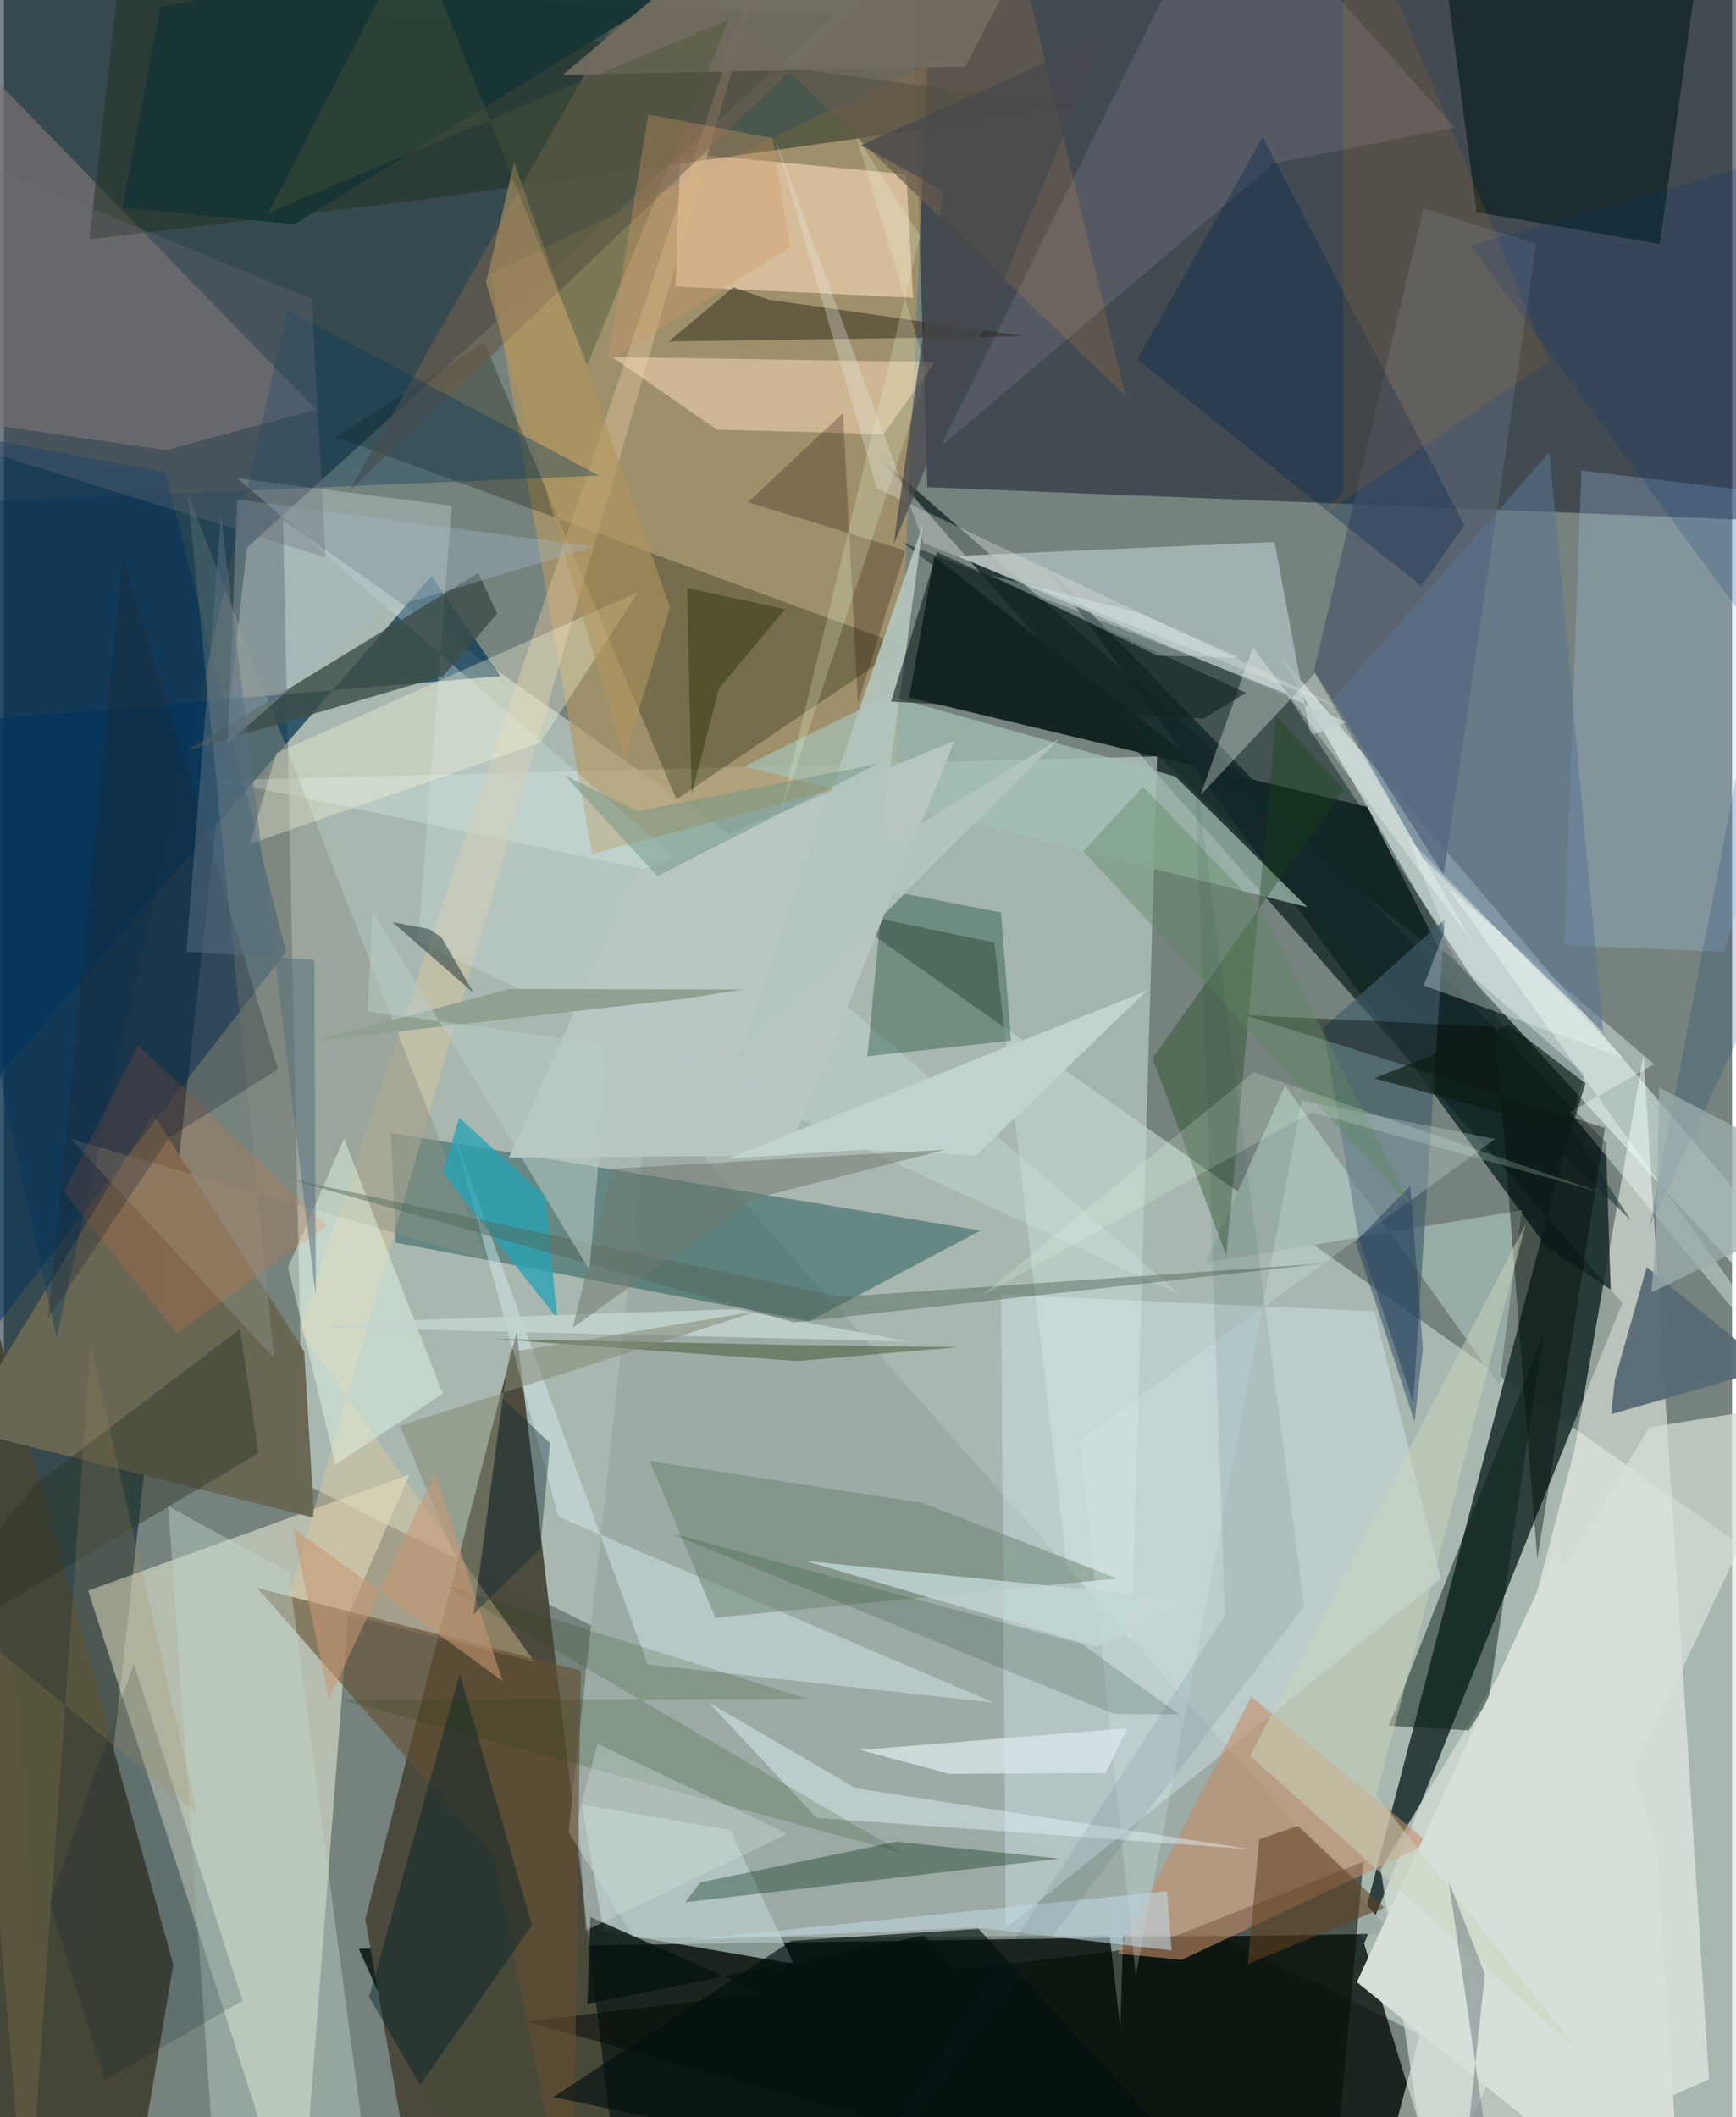 <svg xmlns="http://www.w3.org/2000/svg" width="228" height="278" viewBox="0 0 836 1024"><path fill="#75827d" d="M0 0h836v1024H0z"/><path fill="#d5e7de" fill-opacity=".529" d="M898 788.112L891.431 1086 144.876 717.39l-9.868-465.855z"/><path fill="#030b05" fill-opacity=".784" d="M171.641 942.49l484.943-7.019 42.163 137.895-489.873-48.27z"/><path fill="#011927" fill-opacity=".529" d="M-62-12.926L401.456 7.44l-283.882 257.4L26.244 1086z"/><path fill="#1b1d30" fill-opacity=".553" d="M888.142-62L898 253.613l-451.307-17.985-8.766-283.769z"/><path fill="#223533" fill-opacity=".914" d="M782.913 630.158L648.031 964.954l116.486-445.505L423.25 221.177z"/><path fill="#eaeeda" fill-opacity=".541" d="M40.723 769.337l155.506-56.23-29.772 68.579L143.076 1086z"/><path fill="#4a493b" fill-opacity=".984" d="M248.063 644.295L300.35 1086l-107.56-55.386-17.984-102.292z"/><path fill="#f9fff6" fill-opacity=".514" d="M659.55 1079.837l100.138-378.11 33.445-191.41 31.71 495.332z"/><path fill="#c0d5cf" fill-opacity=".62" d="M540.084 980.795l17.758-614.969-453.278 11.556 374.557 78.562z"/><path fill="#132523" fill-opacity=".996" d="M659.513 390.31l-221.548-52.983 12.104-68.215 245.977 193.451z"/><path fill="#b59762" fill-opacity=".647" d="M446.857 30.41L235.59 132.402l48.896 280.693 147.096-39.323z"/><path fill="#9baba4" fill-opacity=".984" d="M671.642 935.299L311.97 529.44l-38.842 356.716 31.898 51.362z"/><path fill="#ecfeff" fill-opacity=".51" d="M617.105 316.95l86.421 149.22L898 678.898l-39.415-78.362z"/><path fill="#0f494a" fill-opacity=".427" d="M389.706 639.007l-200.188-37.973-2.351-53.14 285.3 47.27z"/><path fill="#0b3957" fill-opacity=".753" d="M-14.483 348.524L-62 589.19l268.817-310.553 33.354 48.387z"/><path fill="#454637" fill-opacity=".992" d="M81.942 950.296l-21.559 126.652L-62 1069.052l50.447-456.232z"/><path fill="#e1f4ff" fill-opacity=".341" d="M484.64 932.495l210.491-168.992-32.099-129.233-180.654-8.17z"/><path fill="#112526" fill-opacity=".808" d="M505.002 275.122l270.01 277.52 2.253 71.087-31.336-21.066z"/><path fill="#131900" fill-opacity=".29" d="M435.404 312.402L160.588 211.367l71.746-45.802 92.972 221.095z"/><path fill="#807679" fill-opacity=".639" d="M78.483 217.758l72.492-19.652L-30.55 11.466l-22.543 187.1z"/><path fill="#a9babb" fill-opacity=".851" d="M461.26 268.863l153.454-6.715 17.374 93.553 17.537-6.496z"/><path fill="#edd1af" fill-opacity=".698" d="M327.306 73.94l109.213 10.354 3.268 59.683-115.01-5.446z"/><path fill="#696654" fill-opacity=".988" d="M-20.886 691.29l170.934 42.81-4.774-80.41-73.072-114.92z"/><path fill="#223224" fill-opacity=".533" d="M55.77-11.452L41.29 115.74 197.073 97.3 520.58 51.89z"/><path fill="#d6dfd8" fill-opacity=".725" d="M796 690.385l76.63-12.418-182.284 388.488-24.312-162.423z"/><path fill="#020b05" fill-opacity=".525" d="M657.615 900.431L640.933 1086 252.785 977.771 553.089 941.7z"/><path fill="#00325e" fill-opacity=".514" d="M-56.57 709.605l193-249.244-58.258-232.013L-62 202.288z"/><path fill="#051817" fill-opacity=".584" d="M801.06 118.013l-88.644-15.454-21.662-164.494L825.76-62z"/><path fill="#a5c0b5" fill-opacity=".718" d="M566.69 375.546l-139.088-39.115-69.51 34.245L630.58 438.77z"/><path fill="#e0c79b" fill-opacity=".427" d="M380.16-62L137.284 773.839 256.61 803.82 142.917 643.25z"/><path fill="#aacffc" fill-opacity=".251" d="M832.15 460.371l-77.394-3.199 8.37-229.573L898 243.74z"/><path fill="#14282a" fill-opacity=".525" d="M787.247 590.476L516.74 324.489l-82.102-62.175 185.83 73.246z"/><path fill="#98aca5" fill-opacity=".988" d="M723.335 669.844L619.731 525.162l-38.257 85.592 152.771-25.42z"/><path fill="#d0e1e2" fill-opacity=".333" d="M569.096 626.279L112.993 231.32l103.639 13.301-16.356 210.726z"/><path fill="#899184" fill-opacity=".459" d="M88.948 238.956l144.258 370.167-200.93-58.272 98.444 106.037z"/><path fill="#555f6d" fill-opacity=".827" d="M633.743 324.414l62.753 98.63 44.686-305.082-54.399-17.151z"/><path fill="#685b4d" fill-opacity=".694" d="M166.806 237.702L316.31-26.492l226.26 218.047L481.666-62z"/><path fill="#c48d69" fill-opacity=".592" d="M689.44 891.514l-86.034-70.867L538.8 944.883l31.006 3.011z"/><path fill="#063f24" fill-opacity=".341" d="M482.369 441.368l-57.002-11.104-7.675 80.607 69.472-7.52z"/><path fill="#576b76" fill-opacity=".953" d="M777.555 683.992l1.772-16.858 15.421-54.296 60.033 48.946z"/><path fill="#fdddba" fill-opacity=".494" d="M294.055 172.648l156.309 2.45-24.79 34.808-80.704-2.127z"/><path fill="#ddf2f6" fill-opacity=".427" d="M479.085 823.593l-210.849-89.96-50.38-184.52 93.488 255.915z"/><path fill="#0a2117" fill-opacity=".494" d="M718.314 821.741l-9.63 15.207-38.723-2.34 74.825-189.552z"/><path fill="#6e8976" fill-opacity=".537" d="M444.539 726.954l94.095 36.533-194.448 18.935-31.853-75.812z"/><path fill="#435c6b" fill-opacity=".639" d="M681.753 678.278l-26.487-80.21-17.077-100.842 58.748-52.554z"/><path fill="#654e30" fill-opacity=".604" d="M237.302 898.775L122.581 768.056l156.49 39.973L275.025 1086z"/><path fill="#3d4e48" fill-opacity=".804" d="M88.392 363.195l141.062-86.135 9.135 19.745-26.163 30.156z"/><path fill="#fee1ff" fill-opacity=".102" d="M701.742 61.644L590.913-62 453.14 216.022l161.38-137.03z"/><path fill="#bbcfce" fill-opacity=".667" d="M382.037 949.81l-91.957-15.712-10.566-61.285 71.777 12.255z"/><path fill="#2d2618" fill-opacity=".486" d="M493.867 162.644L369.92 144.928l-17.002-6.014-31.262 26.239z"/><path fill="#002a14" fill-opacity=".345" d="M431.734 890.792l-94.885 19.675-7.199 9.56 180.933-21.059z"/><path fill="#feffdf" fill-opacity=".314" d="M131.766 364.313l175.099-78.005-47.232 72.807-140.72 49.122z"/><path fill="#1a4112" fill-opacity=".341" d="M615.507 346.23L591.34 607.4l-35.655-95.557 92.33-130.003z"/><path fill="#f4fffe" fill-opacity=".376" d="M757.586 537.915L898 707.535 698.573 429.39l99.666 85.313z"/><path fill="#000904" fill-opacity=".396" d="M721.486 496.626l-121.457-5.675 174.557 54.558-32.788 208.758z"/><path fill="#28a3b4" fill-opacity=".78" d="M261.95 578.83l5.667 58.84-55.465-70.474 8.157-26.596z"/><path fill="#c2d6cd" fill-opacity=".424" d="M104.467 1086l-24.97-357.546 58.273 32.072 36.045 271.814z"/><path fill="#eafeec" fill-opacity=".42" d="M212.272 674.076l-47.723-123.314-27.079 62.212 22.957 95.454z"/><path fill="#d9ebf0" fill-opacity=".255" d="M627.821 532.416l93.625 18.479-200.842 145.513 26.94 258.997z"/><path fill="#00234f" fill-opacity=".325" d="M685.705 283.447l20.808-29.323L608.956 66.26 548.23 173.725z"/><path fill="#b9c8c3" fill-opacity=".961" d="M306.598 421.375l-62.34 138.51 134.606-.947 80.926-200.562z"/><path fill="#d6e0d9" fill-opacity=".996" d="M812.192 1086l-12.713-194.593-48.166-142.47-96.811 209.732z"/><path fill="#022127" fill-opacity=".439" d="M255.425 931.163L220.52 809.656l-43.873 156.202 24.696 42.569z"/><path fill="#f8fffd" fill-opacity=".318" d="M634.158 325.693l77.004 131.076L604.24 313.02l-25.384 71.542z"/><path fill="#614123" fill-opacity=".569" d="M607.317 889.512l18.769-6.336 41.637 39.472-66.016 27.289z"/><path fill="#183535" fill-opacity=".973" d="M57.403 100.427L75.564 3.395 417.597-62 140.532 108.44z"/><path fill="#173b21" fill-opacity=".184" d="M537.015 828.986l-216.47-88.023 200.79 54.073 47.258 34.147z"/><path fill="#b0955e" fill-opacity=".596" d="M246.81 78.399l75.418 215.444-22.28 73.229-66.73-230.41z"/><path fill="#e2f1f6" fill-opacity=".471" d="M411.943 864.866l-71.097-41.537 52.312 55.93 209.675 15.092z"/><path fill="#02365d" fill-opacity=".341" d="M287.862 230.013L137 149.806 25.434 647.012-62 244.782z"/><path fill="#1d3b09" fill-opacity=".173" d="M388.558 821.614l-225.073.63 271.257 74.017-222.58-130.12z"/><path fill="#c4d3cd" fill-opacity=".843" d="M153.33 641.96l51.273-3.771 148.912-5.002 84.381 15.637z"/><path fill="#e5e6df" fill-opacity=".322" d="M422.201 236.177l227.16 107.377L445.03 262.76 373.298 67.714z"/><path fill="#5b7490" fill-opacity=".557" d="M686.128 414.69l87.53 84.44-25.987-280.508L642.994 338.17z"/><path fill="#c4d6d6" fill-opacity=".792" d="M528.593 796.36l50.171-22.006-191.183-19.425 71.498 21.064z"/><path fill="#3b4a25" fill-opacity=".459" d="M382.103 650.549l80.017.977-78.19 6.764-147.46-10.748z"/><path fill="#726c60" fill-opacity=".933" d="M514.45-62H386.575L270.418 36.182l194.549-3.997z"/><path fill="#001d2f" fill-opacity=".18" d="M22.064 920.43l26.712 85.842 66.676-38.624-52.61-162.928z"/><path fill="#a7bbca" fill-opacity=".345" d="M181.393 295.602l-73.144 63.84 4.595-117.927 172.575 22.941z"/><path fill="#dbe9ee" fill-opacity=".733" d="M457.333 857.93l-43.146-11.53 129.287-10.518-10.526 21.687z"/><path fill="#1f0700" fill-opacity=".247" d="M405.922 199.8l7.218 140.376 22.963-73.874-76.175-23.394z"/><path fill="#273126" fill-opacity=".412" d="M114.232 642.755l8.88 60.104L-62 812.753l77.638-95.19z"/><path fill="#f5ffff" fill-opacity=".298" d="M686.843 476.648l10.276-26.664-18.222-44.964L783.69 511.821z"/><path fill="#f37638" fill-opacity=".184" d="M156.299 592.966L64.89 505.443 28.93 576.43l54.634 68.337z"/><path fill="#233a39" fill-opacity=".525" d="M227.204 480.263L211.57 453.21l-6.312-4.01-17.295-3.151z"/><path fill="#838b73" fill-opacity=".529" d="M364.883 634.088l-120.478 20.008-16.298 122.41-36.486-86.935z"/><path fill="#b2c5be" fill-opacity=".91" d="M444.727 253.262l-89.444 259.581 155.092-155.38-87.065 53.353z"/><path fill="#222c02" fill-opacity=".412" d="M332.67 384.188l13.245-51.21 31.957-38.288-47.355-10.356z"/><path fill="#bfd8e3" fill-opacity=".576" d="M470.198 932.27l-141.92 6.211 234.392-23.81 2.194 28.69z"/><path fill="#142321" fill-opacity=".616" d="M580.245 347.575l-151.09-8.24 22.252-72.285 149.513 68.055z"/><path fill="#1c2330" fill-opacity=".29" d="M79.779 550.323l-58.505 87.41 35.952-369.82 75.378 249.246z"/><path fill="#03100e" fill-opacity=".655" d="M471.512 932.91L611.259 1086l-345.529-71.746 115.297-75.558z"/><path fill="#526659" fill-opacity=".463" d="M382.276 639.621L136.97 569.97l267.92 57.272 233.748-16.162z"/><path fill="#90a091" fill-opacity=".988" d="M357.7 478.58l-29.914 4.657-178.384 20.355 95.086-25.24z"/><path fill="#e38412" fill-opacity=".122" d="M647.885-62l99.407 236.746-112.425 76.475 13.237-13.29z"/><path fill="#c2d3cf" fill-opacity=".98" d="M470.163 558.946l82.845-79.884-202.433 81.267 65.77-4.285z"/><path fill="#1a365b" fill-opacity=".435" d="M686.453 652.307l-6.125-78.724-26.5 26.949 28.562 87.017z"/><path fill="#495537" fill-opacity=".404" d="M282.226 176.568L198.371-33.677l-70.507 136.633L350.81 9.417z"/><path fill="#586e7f" fill-opacity=".518" d="M88.239 460.367l16.787-210.525L150.87 626.88l-.686-162.634z"/><path fill="#cad4bd" fill-opacity=".494" d="M663.922 868.588l72.254-276.441L602.84 849.218l158.63 142.27z"/><path fill="#a58c5d" fill-opacity=".216" d="M-14.155 788.813L11.163 1086 41.89 650.451l51.616 226.913z"/><path fill="#c99873" fill-opacity=".569" d="M208.517 712.297l32.716 100.797-101.52-74.091 17.523 82.638z"/><path fill="#70796e" fill-opacity=".514" d="M293.882 565.291l161.684-9.243-93.355 23.805-87.012 62.282z"/><path fill="#eff9d5" fill-opacity=".231" d="M443.15 114.058l-30.824-48.303L446.62 180.14l-72.805 219.628z"/><path fill="#709588" fill-opacity=".49" d="M422.233 369.572l-115.749 22.84L271.238 375l44.9 48.795z"/><path fill="#0e2834" fill-opacity=".4" d="M241.17 676.285l23.065 21.754-4.862 50.835-32.267 31.965z"/><path fill="#5f8760" fill-opacity=".408" d="M550.938 380.408l-28.747 31.265 158.653 171.739-72.807-143.492z"/><path fill="#06130f" fill-opacity=".816" d="M445.009 936.177l-162.787 32.995 1.448-42.029 272.66 121.284z"/><path fill="#e5ffe9" fill-opacity=".196" d="M632.66 537.934l138.715 38.438-166.878-57.814-131.879 108.373z"/><path fill="#0d1c13" fill-opacity=".655" d="M727.943 495.578l37.129 28.356-7.07 23.49-95.067-25.902z"/><path fill="#b9cbc4" fill-opacity=".541" d="M283.225 614.322l9.177-109.188-116.378-15.935 2.198-48.851z"/><path fill="#d09766" fill-opacity=".345" d="M292.133 174.556l88.252-55.053-8.7-52.726-60-11.367z"/><path fill="#47484d" fill-opacity=".737" d="M454.45 92.231l-39.875-21.97 118.16-53.15L430.38 263.395z"/><path fill="#686c7a" fill-opacity=".318" d="M-62 57.709l210.877 87.033 6.74 124.895L-62 201.544z"/><path fill="#023473" fill-opacity=".188" d="M796.035 593.647L898 64.595 709.486 118.76 898 375.541z"/><path fill="#103845" fill-opacity=".086" d="M576.225 371.687l14.557 409.508L393.312 1086 628.95 776.889z"/><path fill="#d1e1de" fill-opacity=".353" d="M277.843 878.234l9.373-34.743 91.839 43.456-97.534 46.78z"/><path fill="#f2ffff" fill-opacity=".271" d="M558.045 317.136l-80.031-38.627 70.462 17.638 49.347 21.838z"/><path fill="#6b7c7d" fill-opacity=".498" d="M724.688 1086l-20.318-18.078 12.07-113.102-17.434-44.655z"/><path fill="#9cadac" fill-opacity=".753" d="M898 576.388l-100.98 48.695 2.326-31.843 1.366-67.242z"/></svg>